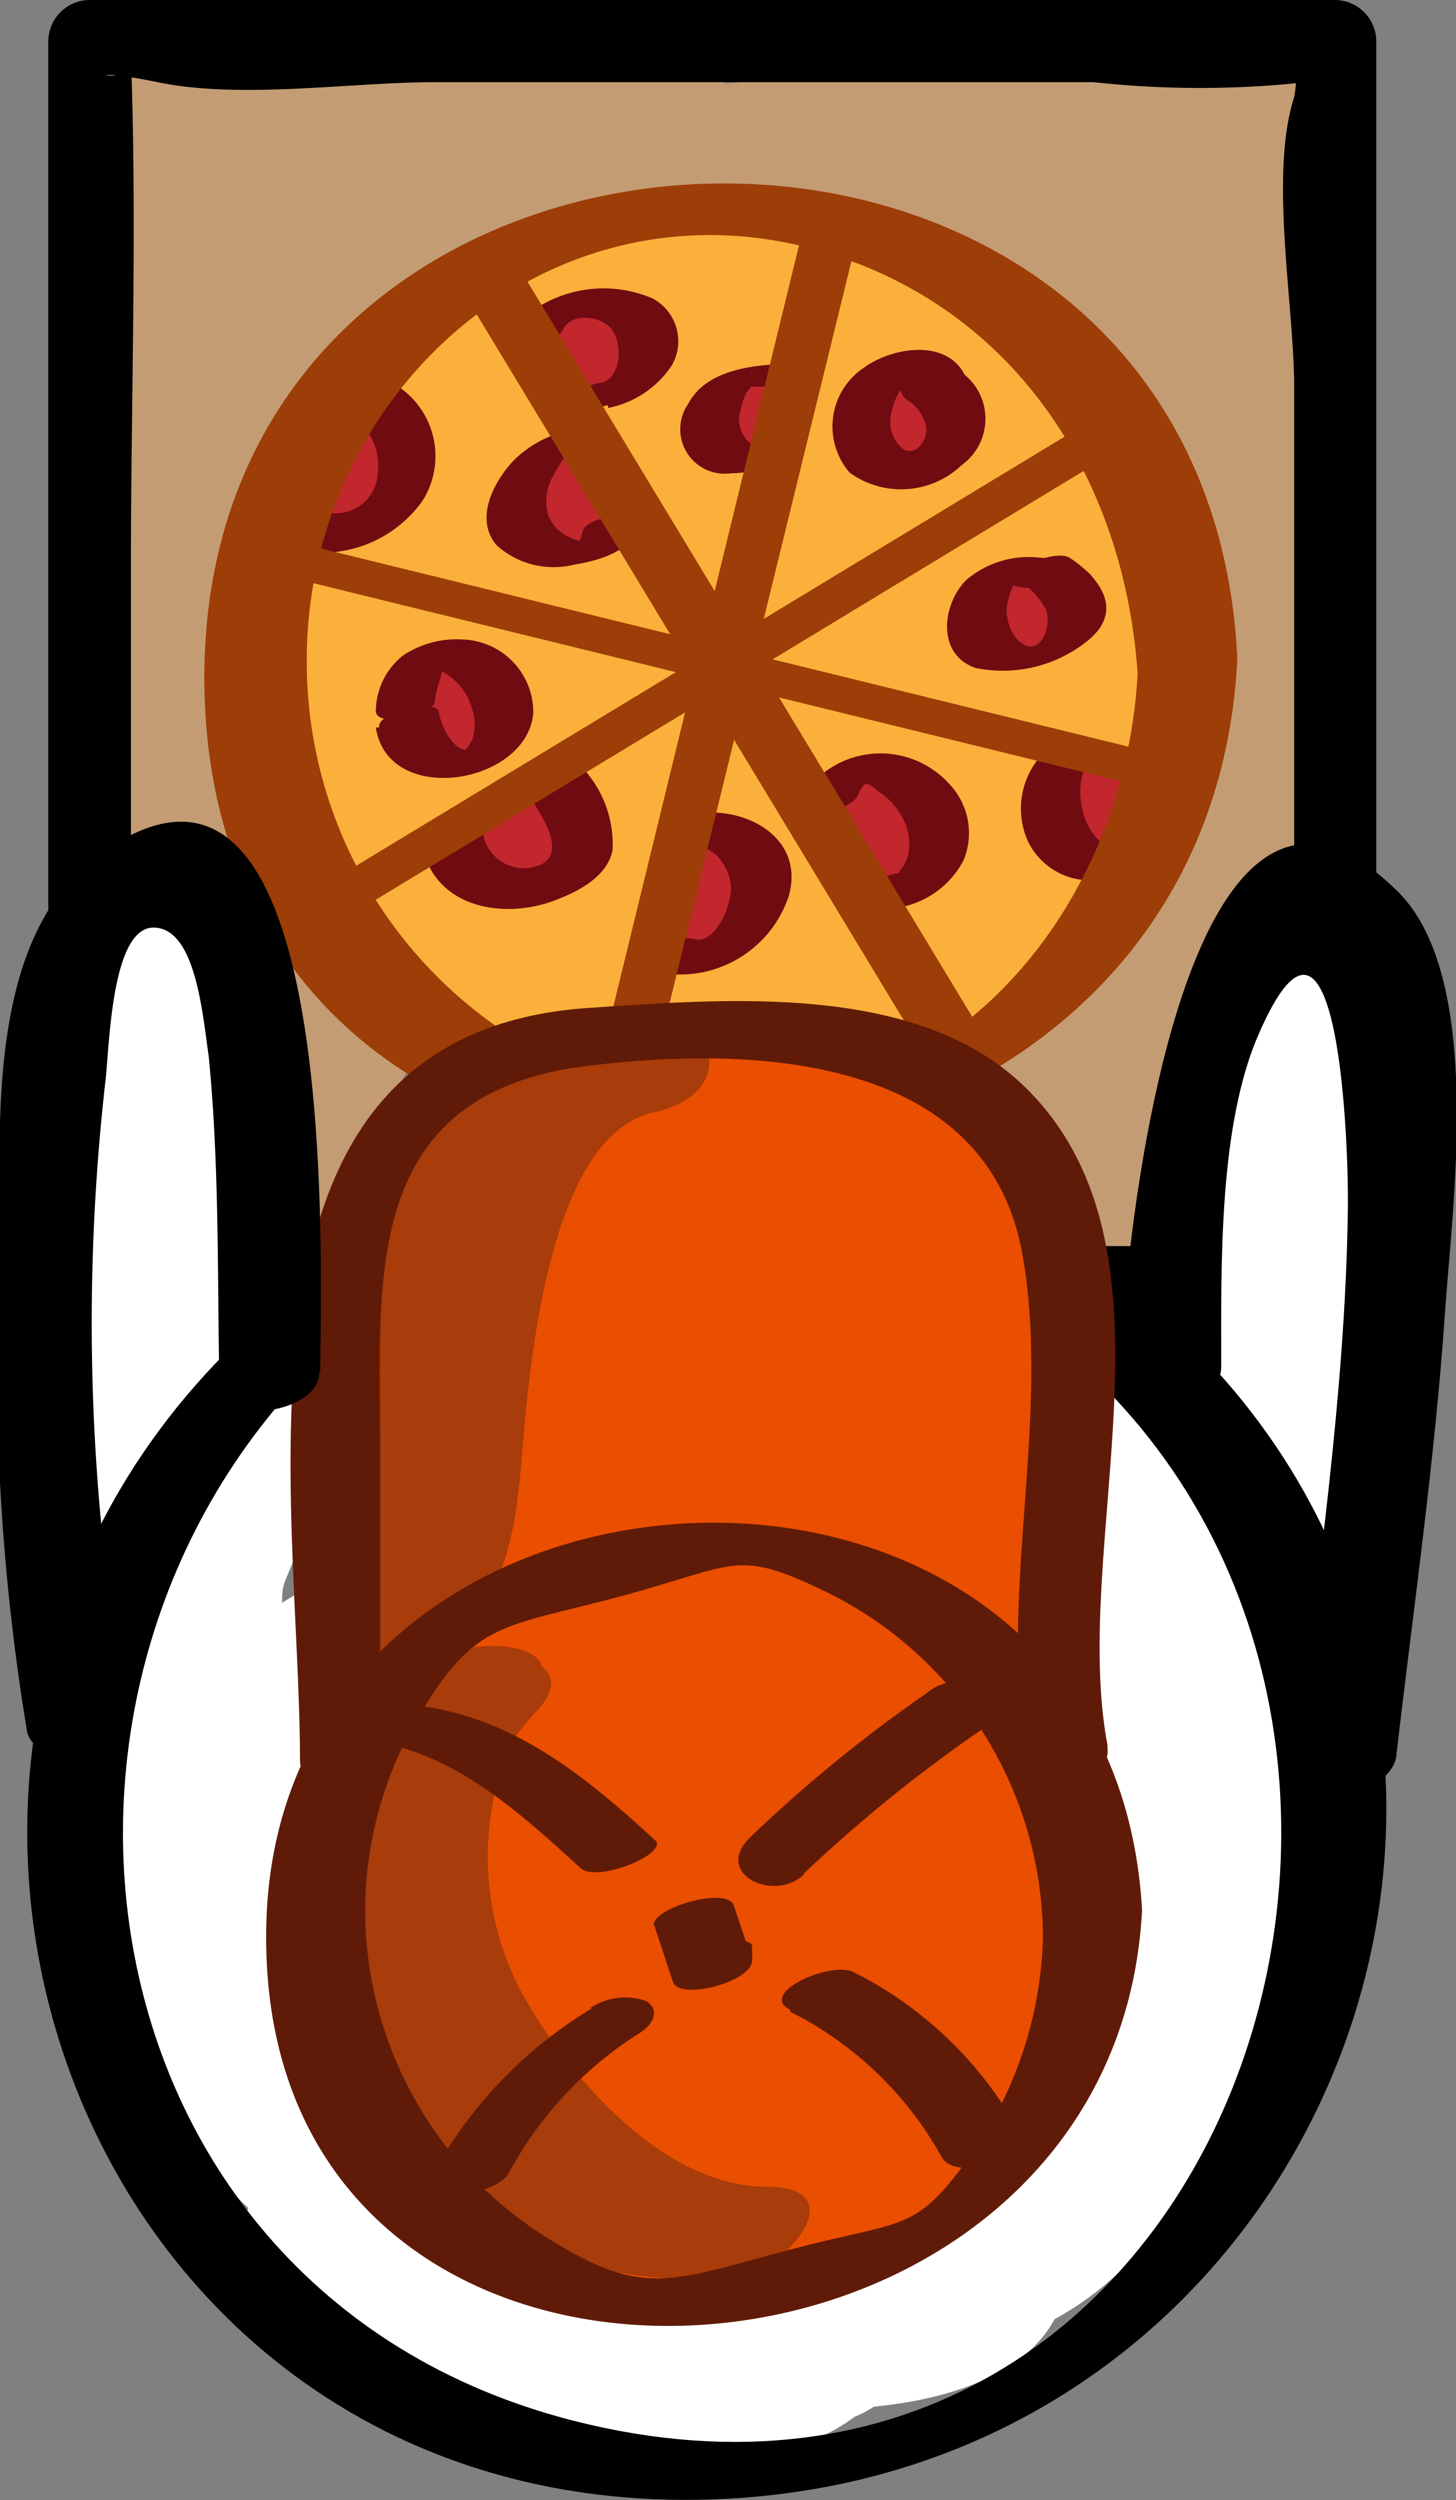 <svg xmlns="http://www.w3.org/2000/svg" viewBox="0 0 30.14 51.72"><rect x="0" y="0" width="30.14" height="51.72" fill="#808080" stroke="none"/><defs><style>.cls-1{fill:#f50c15;}.cls-2{fill:#fff;}.cls-3{fill:#c49c74;}.cls-4{fill:#fbb03b;}.cls-5{fill:#c1272d;}.cls-6{fill:#700b12;}.cls-7{fill:#9d3d07;}.cls-8{fill:#ea4e00;}.cls-9{fill:#a83c0b;}.cls-10{fill:#601b08;}</style></defs><title>personaji_3</title><g id="Слой_1" data-name="Слой 1"><path class="cls-1" d="M13.64,6.91l-.09-.19h0a.69.69,0,0,0-.25-.31l-.09-.06h0a1.54,1.54,0,0,0-1.14-.16c-.47.08-1.42.45-1.42,1.06v.29c0,1.26,2.13.91,2.65.22l0,0C13.6,7.49,13.79,7.21,13.64,6.91Z"/><path class="cls-2" d="M24.91,30c0-.45-.07-.39-.6-1-.39-.46-2.48.15-2.8.68-.4.2-.66.44-.55.59l.22.35a1.28,1.28,0,0,0-.82.62,2.54,2.54,0,0,0,.12,2.28A1,1,0,0,0,20,34a4.8,4.8,0,0,0,.9,4.75,23.64,23.64,0,0,0,.55,3.89.33.33,0,0,0,.22.24,3.51,3.51,0,0,0-.27.4,8.86,8.86,0,0,0-2.55,3.3,10.44,10.44,0,0,0-3.64.4,3.73,3.73,0,0,0-.95-.21,3.78,3.78,0,0,0-.67,0,3.26,3.26,0,0,0-2.35.5,3.15,3.15,0,0,0-.38.3,12.48,12.48,0,0,1-1.39-1l-.19-.23a2.84,2.84,0,0,0,4-.87c1.08-1.43.52-3.61-.71-4.95a2.78,2.78,0,0,0-.73-1.54C11.7,37.33,11,36,9.7,35.64l-.27,0a2.7,2.7,0,0,0-.74-1.53,10.89,10.89,0,0,0-.29-1.3c-.21-.73-1.84-.13-2.56.35,0-.16,0-.31.07-.47A18.94,18.94,0,0,1,8,28.82c.41-.61-2.27-.07-2.56.15a6.41,6.41,0,0,0-2.33,4,13.26,13.26,0,0,0-.83,7.17,9.36,9.36,0,0,0,2.86,5.54.2.2,0,0,0,0,.17,5.06,5.06,0,0,0,2,2.1,1,1,0,0,0,.32.09,11.69,11.69,0,0,0,2.49,1.44c1.22,1,2.26,1,3.85,1l.14,0c.18.27.54.26.83.25h.08A3.89,3.89,0,0,0,17.69,50a2.52,2.52,0,0,0,.4-.21c1.41-.14,3.08-.59,3.74-1.81a6.42,6.42,0,0,0,2.42-2.32,3.15,3.15,0,0,0,.38-.35,2.59,2.59,0,0,0,.78-1.05,4,4,0,0,0,.44-1.84,16.24,16.24,0,0,0,1.45-4.66C27.81,34.71,26.38,32.53,24.91,30Z"/><path class="cls-3" d="M27.44,17.46l.06-1.16a.51.51,0,0,0,.09-.26v-.41c0-.89,0-1.78,0-2.67a.42.42,0,0,0,0-.16A29,29,0,0,0,27,6.38a4.17,4.17,0,0,0,.51-1.88c.58-1.32.51-2.77-1-3.4a2.07,2.07,0,0,0-1.47,0,2.38,2.38,0,0,0-.81.23c-.13-.21-.47-.36-1.09-.3l-8.09.7H15c0-.29-.21-.52-.81-.52a25.62,25.62,0,0,0-6,.38,1.89,1.89,0,0,0-.38-.06,9.55,9.55,0,0,0-1.69,0,3.61,3.61,0,0,0-1.87-.15,2.75,2.75,0,0,0-2.08.59.73.73,0,0,0-.33.71c0,.1,0,.17.06.24l0,.13a.43.43,0,0,0,.11.4l.27.28s0,0,0,0c.06.3.11.61.16.91A36.13,36.13,0,0,0,2.59,11a.56.56,0,0,0-.13.22,18.42,18.42,0,0,0-.7,5.11.55.55,0,0,0,.16.41c-.37.29-.49.61,0,.87l.21.11A.53.53,0,0,0,2,18a19.06,19.06,0,0,0-.37,4.79c0,.24,0,.49,0,.73,0,.09.08.15.19.18a2.17,2.17,0,0,0,.12.36c0,.28,0,.56,0,.84h0a.14.14,0,0,0,0,.14v.16c0,.13.13.19.34.2-.32.19-.5.36-.29.45-.11.2-.05.31.4.32H4a4.05,4.05,0,0,0,1.51-.27,3,3,0,0,0,1.2-.54c.41-.33.37-.6.52-1.11a5.59,5.59,0,0,1,.26-.72,1.77,1.77,0,0,0,.84-1.19l.09-.18.34-.35c.34-.29,0-.39-.27-.42A.78.78,0,0,0,8.17,21a3.5,3.5,0,0,0-.59-.9,2,2,0,0,0-1.49-1.48l-.33,0-.2,0c0-.32-.07-.63-.13-1,.37-.23.61-.49.51-.72s-.09-.29-.33-.41l-.1,0a.56.56,0,0,0-.14-.26A4.72,4.72,0,0,1,5,14.93a6.31,6.31,0,0,0,.15-.73,6.36,6.36,0,0,0,.36-2.48s0,0,0,0a4.16,4.16,0,0,0,1-2.4,15.58,15.58,0,0,1,.87-1.54A12.28,12.28,0,0,0,8.78,6c1.31-.48,2.57-1,3.84-1.6A2.62,2.62,0,0,0,13,4.16a40.24,40.24,0,0,0,4.56.48,1.91,1.91,0,0,0,.36,0l.25.12a7,7,0,0,0,2.11,1c.35.41.71.8,1.08,1.19a3.85,3.85,0,0,0,1.11,2,1.39,1.39,0,0,0,1.25.27,16.21,16.21,0,0,0,.3,2.32.58.58,0,0,0,.19.32c0,.32.07.63.12,1,0,.05,0,.09,0,.13,0,.74.07,1.49.15,2.26a.43.43,0,0,0,.13.28v.12c-.54,2.84-2.3,4.41-4.15,6.56-.35.41.12.74.47.84,0,.6.07,1.2.11,1.79a.59.59,0,0,0,.24.51,2.28,2.28,0,0,0,.49.95c.43.53,1.64.25,2.16-.07.52.79,2.36.31,2.74-.41h0C28.88,24.13,27.33,19.56,27.44,17.46Z"/><path class="cls-4" d="M23.92,12.85a8.24,8.24,0,0,0-5.09-7.42,1.23,1.23,0,0,0-.51-.61A2.53,2.53,0,0,0,17,4.71a1.3,1.3,0,0,0-.87-.18,1.79,1.79,0,0,0-.7,0h0l-.18-.08a4.56,4.56,0,0,0-2.76,0,2.67,2.67,0,0,0-.87.48,1.5,1.5,0,0,0-.63.59A9.77,9.77,0,0,0,7.89,7.87c-.13.12-.14.22-.09.29a8.86,8.86,0,0,0-.75,1.13,4.21,4.21,0,0,0-.76,1.85,8.72,8.72,0,0,0,0,5.44,0,0,0,0,0,0,0,9,9,0,0,0,.92,2.52c1.19,2.16,1.83,2.34,3.13,2.25a1.37,1.37,0,0,0,.52.07,15.26,15.26,0,0,0,1.89-.24,2.34,2.34,0,0,0,.52-.2,8.87,8.87,0,0,0,1.12,0A3.71,3.71,0,0,0,16,20.9h0a1.51,1.51,0,0,0,.44.22l.05,0a4,4,0,0,0,1.41.34c0,.67,2.39-.09,2.61-.24C22.92,19.61,24.16,15.61,23.92,12.85Z"/><path d="M27.64,25.78H5.35c-1.09,0-2.21.1-3.29,0-.53-.05.61,1.32.65.53,0-.62,0-1.25,0-1.87V11.77c0-3.53.13-7.08,0-10.6,0,.76-1.44.12.55.53,1.74.36,4,0,5.73,0H22.64a20.23,20.23,0,0,0,4.4,0c1-.24-.09,0-.25-.8a3.18,3.18,0,0,1,0,1.11c-.52,1.61,0,4.3,0,6V26.63a.85.85,0,0,0,1.7,0V.85A.86.86,0,0,0,27.64,0H1.86A.86.86,0,0,0,1,.85V26.63a.86.86,0,0,0,.85.85H27.64A.85.85,0,0,0,27.64,25.78Z"/><path class="cls-5" d="M14.28,8.74l0,.1c-.2,1,2.27.51,2.47-.49V8.26C16.94,7.26,14.48,7.74,14.28,8.74Z"/><path class="cls-5" d="M20.14,8.13c-.31-1.27-3.06-.52-2.78.81a1.29,1.29,0,0,0,.42.71,1.62,1.62,0,0,0,1.51.08,1.41,1.41,0,0,0,1-1v0A.68.68,0,0,0,20.14,8.13Z"/><path class="cls-5" d="M22.72,12.47a1.27,1.27,0,0,1-.06-.39c0-.25-.41-.42-.58-.47a2.23,2.23,0,0,0-1.09,0c-.59.16-1.26.53-1.23,1.2a1.34,1.34,0,0,0,.06.4c.19.63,1.19.56,1.67.43S22.91,13.11,22.72,12.47Z"/><path class="cls-5" d="M24.27,16.51a3.09,3.09,0,0,1-.14-.43c-.29-1.13-3.19-.36-2.9.78,0,.14.09.29.14.43.22.63,1.15.57,1.67.43S24.48,17.14,24.27,16.51Z"/><path class="cls-5" d="M19.67,16.67l-.1-.22a.34.34,0,0,0-.19-.16s-.07-.1-.11-.14-.61-.07-.73-.06a4.42,4.42,0,0,0-1.13.26c-.22.07-1.21.42-.88.76a2.8,2.8,0,0,1,.25.35l.33.75c.26.58,3-.21,2.9-.78A2.49,2.49,0,0,0,19.67,16.67Z"/><path class="cls-5" d="M13.58,7.24a.88.88,0,0,0-.16-.57,1,1,0,0,0-1.14-.36c-.44.07-1.18.23-1.37.7a.62.62,0,0,0,.33.73h0a.23.23,0,0,0,.07.07.81.81,0,0,0,.37.36,1.94,1.94,0,0,0,1.86-.59A.49.49,0,0,0,13.58,7.24Z"/><path class="cls-5" d="M12.31,11.11c.61-.23,1.06-.77.73-1.43a1.24,1.24,0,0,0-1.45-.48,1.39,1.39,0,0,0-1.09.69.53.53,0,0,0-.11.31,1.15,1.15,0,0,0,.63,1,1.52,1.52,0,0,0,1.18-.07l.07,0Z"/><path class="cls-5" d="M8.36,8.79l0-.06a.67.67,0,0,0-.41-.27A1.61,1.61,0,0,0,6.32,9a1.11,1.11,0,0,0-.2.64.8.8,0,0,0,0,.72.36.36,0,0,0,0,.45c.27.35,1.06.23,1.37.06a1.24,1.24,0,0,0,.78-.94.19.19,0,0,0,0-.08,1,1,0,0,0,.13-.27A1,1,0,0,0,8.36,8.79Z"/><path class="cls-5" d="M10.63,14.14a.61.61,0,0,0-.13-.22s-.08-.05-.12-.08a.75.75,0,0,0-.4-.15,2.49,2.49,0,0,0-1.66.53,1,1,0,0,0-.1.95.67.67,0,0,0,.71.58,2.42,2.42,0,0,0,1.64-.54A.92.92,0,0,0,10.63,14.14Z"/><path class="cls-5" d="M12.09,17a.61.61,0,0,0-.25-.49.87.87,0,0,0-.38-.17l-.11,0a1.53,1.53,0,0,0-1.72.91.81.81,0,0,0,.17,1.18A1.73,1.73,0,0,0,12,17.77,1,1,0,0,0,12.09,17Z"/><path class="cls-5" d="M13.68,17.87l0,.11s0,0,0,0a2.77,2.77,0,0,1-.19,1.14c-.45,1.09,1.61,1.09,2,.24a3.76,3.76,0,0,0,.32-1.68C15.7,16.64,13.78,16.94,13.68,17.87Z"/><path class="cls-2" d="M28.46,30.42c.2-1.86,0-3.69,0-5.56A29.25,29.25,0,0,0,28.62,21a3.44,3.44,0,0,0-.27-1.18l.09-.58c0-.19-2.43-.07-2.84.63-.22.14-.35.27-.3.36s.1.27.15.41a30.17,30.17,0,0,0,.1,10.76c0,.15.24.2.54.19,0,.18.24.31.79.31C27.81,31.93,29.6,30.66,28.46,30.42Z"/><path class="cls-6" d="M12.59,8.44a2.06,2.06,0,0,0,1.31-.87,1,1,0,0,0-.4-1.4A2.58,2.58,0,0,0,10.43,7c-.12.26,1.07.15,1.23-.19s.77-.29,1,0,.21,1-.21,1.11c-.14,0-.61.18-.55.4s.56.1.68.06Z"/><path class="cls-6" d="M16.42,7.53c-.73,0-1.79.09-2.17.82a.92.92,0,0,0,.89,1.44A1.67,1.67,0,0,0,16,9.56c.17-.12.19-.23-.06-.23a.66.66,0,0,1-.64-.7,2.15,2.15,0,0,1,.15-.51L15.55,8c-.17,0-.15,0,.07,0a1.5,1.5,0,0,0,.87-.23c.18-.13.18-.22-.07-.23Z"/><path class="cls-6" d="M20,7.82c-.35-.83-1.52-.65-2.12-.21a1.46,1.46,0,0,0-.29,2.17,1.82,1.82,0,0,0,2.32-.16,1.18,1.18,0,0,0-.14-2c-.37-.28-1.48.25-1,.65a.86.86,0,0,1,.41.59c0,.26-.21.57-.47.44a.71.71,0,0,1-.27-.69,1.57,1.57,0,0,1,.08-.31c.08-.18.13-.32.21-.12.21.48,1.43.12,1.24-.33Z"/><path class="cls-6" d="M22.22,11.75A2,2,0,0,0,20,12c-.51.52-.61,1.55.2,1.82a2.8,2.8,0,0,0,2.31-.56c.75-.6.3-1.27-.35-1.71-.19-.13-.59,0-.79.08s-.54.22-.37.33a1.57,1.57,0,0,1,.65.65c.12.31-.06.82-.36.76s-.5-.53-.44-.86a1.48,1.48,0,0,1,.16-.46,1,1,0,0,1,.14-.2c-.33.13-.37.22-.11.28a1.15,1.15,0,0,0,.79-.08s.55-.24.37-.33Z"/><path class="cls-6" d="M18.5,18.79a1.87,1.87,0,0,0,1.45-1,1.47,1.47,0,0,0-.28-1.55,1.92,1.92,0,0,0-3.13.35c-.15.39,1.08.24,1.23-.16s.27-.13.5,0a1.54,1.54,0,0,1,.44.54,1.12,1.12,0,0,1,.11.57.73.73,0,0,1-.09.32c0,.07-.22.23-.06.2-.21,0-.67.14-.7.41s.35.29.53.26Z"/><path class="cls-6" d="M21.51,15.68a1.65,1.65,0,0,0-.22,1.75,1.44,1.44,0,0,0,1.48.77c.23,0,.69-.09.82-.31s-.11-.29-.32-.29c-.86,0-1.19-1.43-.63-2,.22-.2-.18-.28-.31-.28a1.3,1.3,0,0,0-.82.31Z"/><path class="cls-6" d="M13.64,20.12a2.37,2.37,0,0,0,2.69-1.59c.32-1.16-.81-1.81-1.81-1.71-.22,0-.66.16-.7.42s.35.31.54.29c.44-.05.74.42.77.8s-.32,1.21-.75,1.1a1,1,0,0,0-.87.23c-.19.19-.13.39.13.46Z"/><path class="cls-6" d="M11,16.54c.22.34.73,1.1.19,1.35A.86.86,0,0,1,10,17.26c-.14-.54-1.37-.21-1.24.33.32,1.25,1.78,1.44,2.82,1,.46-.18,1-.49,1.1-1a2.31,2.31,0,0,0-.53-1.6c-.29-.43-1.47,0-1.13.53Z"/><path class="cls-6" d="M7.78,15.05c.25,1.66,3.15,1.18,3.26-.31a1.51,1.51,0,0,0-1.46-1.51,2,2,0,0,0-1.25.34,1.49,1.49,0,0,0-.55,1.14c0,.35,1.18.12,1.22-.2s.13-.46.16-.68l.11-.16c-.41.07-.45.14-.14.21a1.26,1.26,0,0,1,.65.81,1,1,0,0,1,0,.6l-.09.17q-.18.15,0,.06c-.35,0-.57-.55-.61-.8s-1.29,0-1.23.33Z"/><path class="cls-6" d="M12.06,11,12,11.2c.15,0,.17,0,.06,0a.92.92,0,0,1-.28-.09.81.81,0,0,1-.45-.51,1.1,1.1,0,0,1,.14-.79,2.61,2.61,0,0,1,.17-.28,1.56,1.56,0,0,1,.16-.2c.16-.13.09-.13-.21,0a1.46,1.46,0,0,0,.87-.23c.18-.13.19-.23-.06-.24a2.31,2.31,0,0,0-1.79.69c-.4.44-.79,1.19-.33,1.73a1.76,1.76,0,0,0,1.61.4c.57-.09,1.33-.32,1.4-1,0-.13-1.2,0-1.23.33Z"/><path class="cls-6" d="M7.19,8.57a1.19,1.19,0,0,1,.63,1.21.87.87,0,0,1-1,.83,1,1,0,0,0-.87.23c-.17.19-.15.48.14.53a2.56,2.56,0,0,0,2.65-1,1.73,1.73,0,0,0-.64-2.46c-.41-.24-1.52.34-1,.66Z"/><path class="cls-2" d="M5.26,21.73A2.94,2.94,0,0,0,4.72,19c0-.05,0-.11,0-.16.17-1.31-2.77-.84-2.92.3,0,.16,0,.32,0,.49a1.15,1.15,0,0,0-.38.57,5.1,5.1,0,0,0-.1,1.67,28,28,0,0,0-.45,6,.64.64,0,0,0,.41.69,13.12,13.12,0,0,0-.43,2.63c0,1.36,2.76.82,2.92-.29.3-2.18,1.66-3.57,1.58-5.8A21.71,21.71,0,0,0,5.26,21.73Z"/><path d="M21.59,27.58c9.9,7.64,4,26-9.72,22.5C1.13,47.34-.44,33.63,7.72,27.17c.93-.74-1.1-.86-1.67-.41C-4.58,35.17,1.2,52.5,15.13,51.69c13-.75,18.57-17.06,8.08-25.15-.58-.45-2.46.4-1.62,1Z"/><path d="M28.91,36.27c.35-3,.79-6.05,1-9.08.14-2.17.84-7-1-8.77-4.61-4.52-5.73,8.27-5.71,10,0,1.08,2.09.77,2.08-.15,0-2.1-.06-5,.79-6.91,1.64-3.73,1.86,2.36,1.83,3.75-.06,3.8-.64,7.57-1.07,11.34-.12,1,2,.77,2.08-.16Z"/><path class="cls-7" d="M9.43,5.78l10,16.52c.27.44,1.45,0,1.14-.53l-10-16.52c-.27-.44-1.45,0-1.13.53Z"/><path class="cls-7" d="M5.12,11.73l18.76,4.6c.31.07,1.39-.41,1-.51L6.12,11.22c-.3-.07-1.39.41-1,.51Z"/><path class="cls-7" d="M7.14,19,23.66,9c.71-.43-.34-.74-.79-.47l-16.52,10c-.72.43.33.74.79.47Z"/><path class="cls-7" d="M13.31,23l4.6-18.76c.05-.23-1.14-.07-1.22.22L12.1,23.27c-.06.23,1.14.07,1.21-.23Z"/><path class="cls-7" d="M23.55,13.93c-.28,5.24-4.44,9.87-10.08,8.73a9.21,9.21,0,0,1-7.12-9C6.35,8,11.57,3.45,17.24,5.27c3.94,1.26,6.1,4.84,6.32,8.83,0,.74,2.1.3,2.05-.55C24.89.14,4.26.81,4.23,14c0,13.58,20.68,12.71,21.38-.31C25.66,12.79,23.59,13.17,23.55,13.93Z"/><path class="cls-8" d="M21.51,37.8A40.32,40.32,0,0,0,21.88,29c-.1-2.5-.13-5.27-2.19-7a1.86,1.86,0,0,0-1.14,0L18,21.8a1.88,1.88,0,0,0-1,0c0-.11,0-.22,0-.29,0-.26-1.14-.14-1.72.16a5.15,5.15,0,0,0-1.37.12l-.77,0-.19,0a8,8,0,0,0-1.43.16,4.4,4.4,0,0,0-3.23,1.75c-.07.1,0,.16.1.19a.76.76,0,0,0-.08.11c0,.05-.09.08-.13.13s0,0,0,0a2.35,2.35,0,0,0-.85,2.34,7.66,7.66,0,0,0-.14,2.64A11,11,0,0,0,7.13,31c0,.11.17.15.39.15a23.28,23.28,0,0,0-.31,4c0,.21.66.16,1.23,0,0,.13-.11.25-.15.38a.33.33,0,0,0,0,.1,1.27,1.27,0,0,0-.12.69,2.42,2.42,0,0,0-1.08,2.29,2.7,2.7,0,0,0,0,.95,2.52,2.52,0,0,0,.34,1.51,6,6,0,0,0,.81,2.7s.07.08.11.12c.08.21.17.41.25.59a.52.52,0,0,0,.42.28l.12.26a.41.41,0,0,0,.26.22c.06.11.11.22.18.33a.56.56,0,0,0,.39.25,1.44,1.44,0,0,0,.39.35,2,2,0,0,0,2.18.88c.22.43.82.65,1.63.44.07,0,.12-.06.18-.08a2.86,2.86,0,0,0,1.57-.49,5.61,5.61,0,0,0,3.87-1.69A.63.63,0,0,0,20,45a6,6,0,0,0,.87-1.32c1.2-1.55,1-3.13.73-4.81A6,6,0,0,0,21.51,37.8Z"/><path class="cls-9" d="M13.06,21.16a4.35,4.35,0,0,0-1,.33,2.2,2.2,0,0,0-1.46.2c-4.26,2.59-3.24,7.68-3.69,11.89-.14,1.36,2.15.84,2.66.25,1-1.18,1.13-2.39,1.25-3.91.15-1.69.54-6.44,2.72-6.91C15.37,22.62,14.85,20.77,13.06,21.16Z"/><path class="cls-9" d="M15.88,45.24c-2.1,0-4-2.15-5-3.87a6,6,0,0,1-.3-5.32,5.38,5.38,0,0,1,.53-.65c.39-.42.36-.72.11-.92-.21-.7-2.35-.5-2.85.3a6.32,6.32,0,0,0-.5,1c-3.64,5.28.75,12,7.35,11.32C16.27,47,17.72,45.24,15.88,45.24Z"/><path class="cls-10" d="M21.59,40.09a8.19,8.19,0,0,1-1.54,4.56c-1.13,1.55-1.3,1.26-3.69,1.89s-3,1-4.88-.15a8,8,0,0,1-3.92-6.85,7.89,7.89,0,0,1,1.09-4c1.18-2,1.7-1.85,4.14-2.5s2.42-1,4.18-.17a8,8,0,0,1,4.62,7.18c0,.41,2.08.06,2.05-.55C23,28.3,5.47,29.2,5.51,40.09c0,11.38,17.55,10.18,18.13-.55C23.66,39.18,21.62,39.44,21.59,40.09Z"/><path class="cls-10" d="M22.93,36.13c-.8-4.19,1.71-10.21-1.66-13.59-2.21-2.22-6.18-1.88-9.06-1.69-7.88.51-6,10.12-6,15.56,0,.86,1.66.61,1.66-.13V29.94c0-3.44-.43-7.32,4.3-7.89,3.41-.42,8.28-.24,9,3.93.6,3.44-.55,7.14.11,10.59.15.75,1.79.33,1.64-.44Z"/><path class="cls-10" d="M13.54,39.82,13.93,41c.13.4,1.64,0,1.64-.44v-.29c0-.3-1.64-.06-1.64.44V41l1.64-.44-.38-1.14c-.14-.41-1.77.07-1.65.44Z"/><path class="cls-10" d="M16.64,38.76a30.28,30.28,0,0,1,3.64-2.95.53.53,0,0,0,.08-.87,1,1,0,0,0-1.18.09A29.34,29.34,0,0,0,15.54,38c-.8.76.48,1.37,1.1.78Z"/><path class="cls-10" d="M13.56,38.07c-1.43-1.31-2.9-2.52-4.87-2.78-.39,0-1.9.61-1.06.72,1.76.23,3.13,1.49,4.39,2.64.34.31,1.84-.31,1.54-.58Z"/><path class="cls-10" d="M12.25,41.55A9.13,9.13,0,0,0,9,44.9c-.38.7,1.26.55,1.53.06a7.78,7.78,0,0,1,2.71-2.9c.25-.15.45-.46.14-.66a1.29,1.29,0,0,0-1.17.15Z"/><path class="cls-10" d="M16.36,41.62a7.35,7.35,0,0,1,3.13,3c.3.55,1.89,0,1.65-.44a8,8,0,0,0-3.47-3.38c-.47-.24-2,.44-1.31.78Z"/><path d="M6.63,28.39c0-2.06.5-14.41-4.59-10.7C-.3,19.4,0,23.3,0,25.82a46.32,46.32,0,0,0,.56,10c.18.86,2.24.33,2.05-.55A44.26,44.26,0,0,1,2.19,22.3c.08-.8.14-3.13,1-3.11s1,1.77,1.13,2.66c.22,2.22.18,4.5.22,6.73,0,1,2.09.64,2.07-.19Z"/></g></svg>